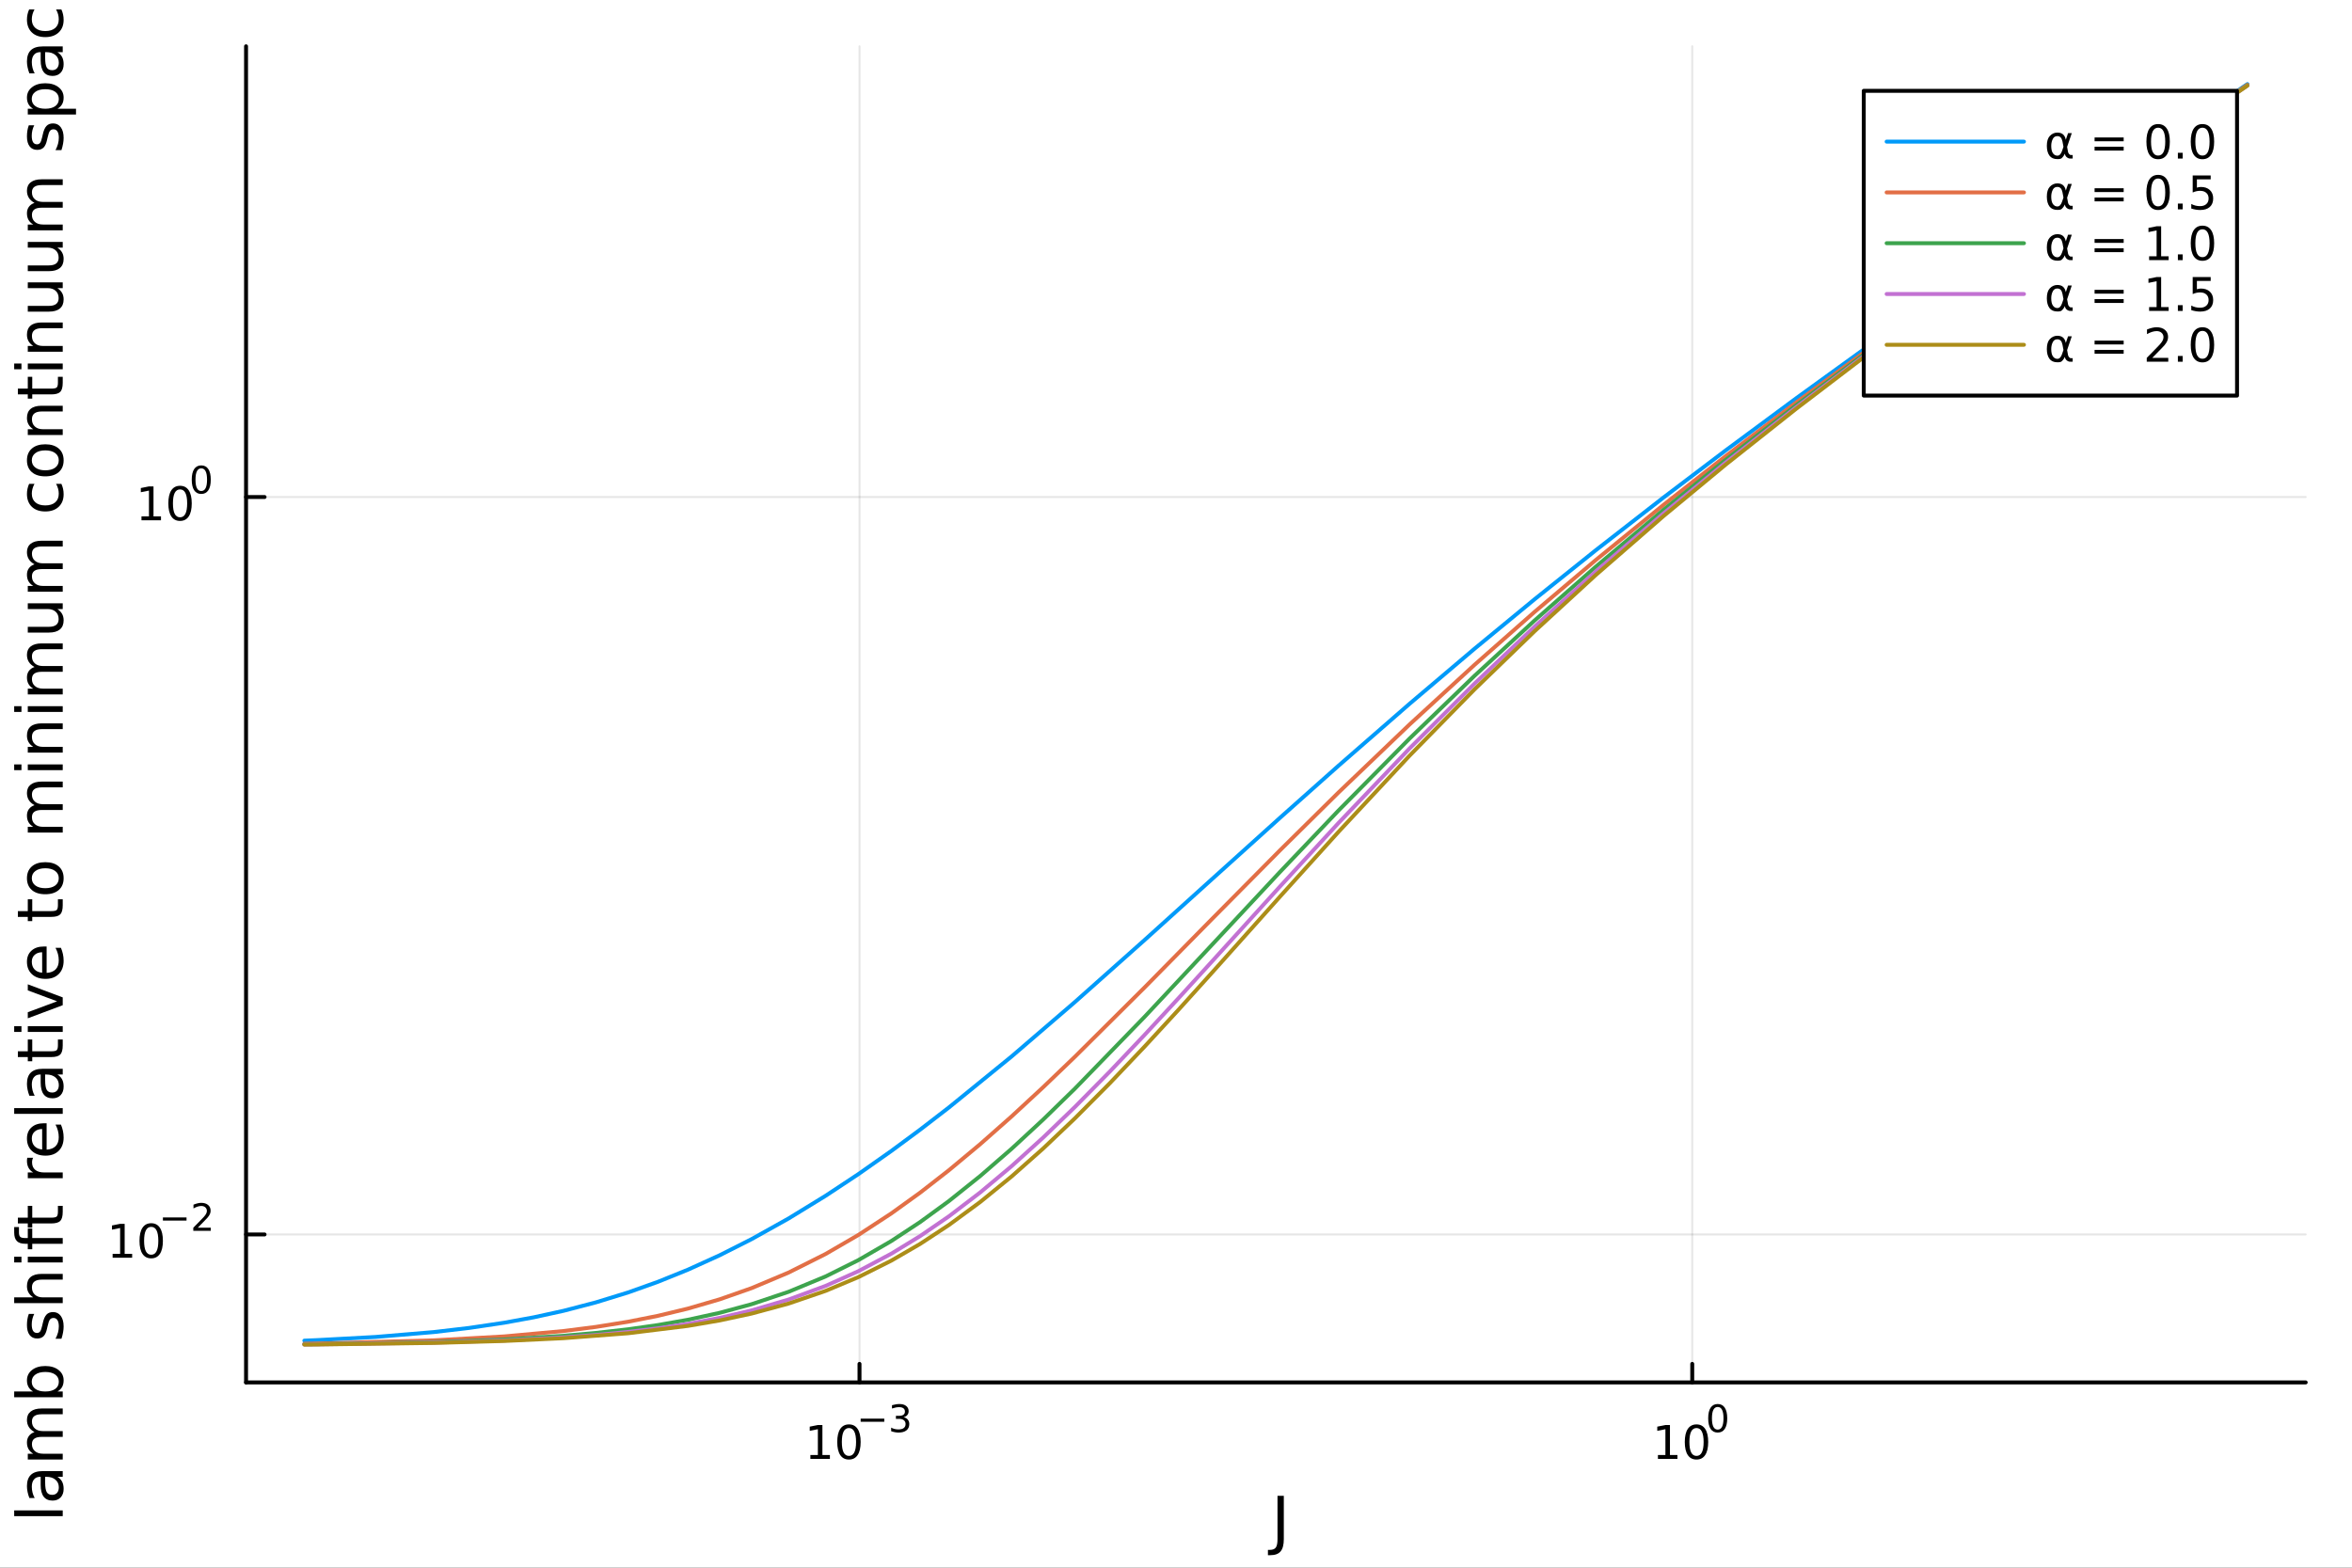 <?xml version="1.0" encoding="utf-8"?>
<svg xmlns="http://www.w3.org/2000/svg" xmlns:xlink="http://www.w3.org/1999/xlink" width="600" height="400" viewBox="0 0 2400 1600">
<rect x="0" y="0" width="2400" height="1600" fill="#333333" stroke="none"/>
<defs>
  <clipPath id="clip150">
    <rect x="0" y="0" width="2400" height="1600"/>
  </clipPath>
</defs>
<path clip-path="url(#clip150)" d="M0 1600 L2400 1600 L2400 0 L0 0  Z" fill="#ffffff" fill-rule="evenodd" fill-opacity="1"/>
<defs>
  <clipPath id="clip151">
    <rect x="480" y="0" width="1681" height="1600"/>
  </clipPath>
</defs>
<path clip-path="url(#clip150)" d="M251.071 1410.9 L2352.76 1410.9 L2352.76 47.244 L251.071 47.244  Z" fill="#ffffff" fill-rule="evenodd" fill-opacity="1"/>
<defs>
  <clipPath id="clip152">
    <rect x="251" y="47" width="2103" height="1365"/>
  </clipPath>
</defs>
<polyline clip-path="url(#clip152)" style="stroke:#000000; stroke-linecap:round; stroke-linejoin:round; stroke-width:2; stroke-opacity:0.1; fill:none" points="877.045,1410.9 877.045,47.244 "/>
<polyline clip-path="url(#clip152)" style="stroke:#000000; stroke-linecap:round; stroke-linejoin:round; stroke-width:2; stroke-opacity:0.1; fill:none" points="1726.78,1410.9 1726.78,47.244 "/>
<polyline clip-path="url(#clip150)" style="stroke:#000000; stroke-linecap:round; stroke-linejoin:round; stroke-width:4; stroke-opacity:1; fill:none" points="251.071,1410.9 2352.76,1410.9 "/>
<polyline clip-path="url(#clip150)" style="stroke:#000000; stroke-linecap:round; stroke-linejoin:round; stroke-width:4; stroke-opacity:1; fill:none" points="877.045,1410.9 877.045,1392 "/>
<polyline clip-path="url(#clip150)" style="stroke:#000000; stroke-linecap:round; stroke-linejoin:round; stroke-width:4; stroke-opacity:1; fill:none" points="1726.78,1410.9 1726.78,1392 "/>
<path clip-path="url(#clip150)" d="M826.925 1485.02 L834.564 1485.02 L834.564 1458.66 L826.254 1460.32 L826.254 1456.06 L834.517 1454.4 L839.193 1454.4 L839.193 1485.02 L846.832 1485.02 L846.832 1488.96 L826.925 1488.96 L826.925 1485.02 Z" fill="#000000" fill-rule="evenodd" fill-opacity="1" /><path clip-path="url(#clip150)" d="M866.277 1457.48 Q862.665 1457.48 860.837 1461.04 Q859.031 1464.58 859.031 1471.71 Q859.031 1478.82 860.837 1482.38 Q862.665 1485.92 866.277 1485.92 Q869.911 1485.92 871.716 1482.38 Q873.545 1478.82 873.545 1471.71 Q873.545 1464.58 871.716 1461.04 Q869.911 1457.48 866.277 1457.48 M866.277 1453.77 Q872.087 1453.77 875.142 1458.38 Q878.221 1462.96 878.221 1471.71 Q878.221 1480.44 875.142 1485.04 Q872.087 1489.63 866.277 1489.63 Q860.466 1489.63 857.388 1485.04 Q854.332 1480.44 854.332 1471.71 Q854.332 1462.96 857.388 1458.38 Q860.466 1453.77 866.277 1453.77 Z" fill="#000000" fill-rule="evenodd" fill-opacity="1" /><path clip-path="url(#clip150)" d="M878.221 1447.87 L902.332 1447.87 L902.332 1451.07 L878.221 1451.07 L878.221 1447.87 Z" fill="#000000" fill-rule="evenodd" fill-opacity="1" /><path clip-path="url(#clip150)" d="M922.043 1446.41 Q924.77 1446.99 926.294 1448.83 Q927.836 1450.68 927.836 1453.38 Q927.836 1457.54 924.977 1459.82 Q922.118 1462.09 916.852 1462.09 Q915.084 1462.09 913.203 1461.73 Q911.341 1461.4 909.348 1460.7 L909.348 1457.03 Q910.928 1457.95 912.808 1458.42 Q914.689 1458.89 916.739 1458.89 Q920.313 1458.89 922.175 1457.48 Q924.055 1456.07 924.055 1453.38 Q924.055 1450.9 922.306 1449.51 Q920.576 1448.1 917.473 1448.1 L914.2 1448.1 L914.2 1444.98 L917.623 1444.98 Q920.426 1444.98 921.911 1443.87 Q923.397 1442.74 923.397 1440.63 Q923.397 1438.47 921.855 1437.32 Q920.332 1436.16 917.473 1436.16 Q915.912 1436.16 914.125 1436.49 Q912.338 1436.83 910.194 1437.55 L910.194 1434.16 Q912.357 1433.56 914.238 1433.26 Q916.137 1432.96 917.811 1432.96 Q922.137 1432.96 924.657 1434.93 Q927.178 1436.89 927.178 1440.24 Q927.178 1442.57 925.842 1444.19 Q924.507 1445.79 922.043 1446.41 Z" fill="#000000" fill-rule="evenodd" fill-opacity="1" /><path clip-path="url(#clip150)" d="M1691.77 1485.02 L1699.4 1485.02 L1699.4 1458.66 L1691.09 1460.32 L1691.09 1456.06 L1699.36 1454.4 L1704.03 1454.4 L1704.03 1485.02 L1711.67 1485.02 L1711.67 1488.96 L1691.77 1488.96 L1691.77 1485.02 Z" fill="#000000" fill-rule="evenodd" fill-opacity="1" /><path clip-path="url(#clip150)" d="M1731.12 1457.48 Q1727.51 1457.48 1725.68 1461.04 Q1723.87 1464.58 1723.87 1471.71 Q1723.87 1478.82 1725.68 1482.38 Q1727.51 1485.92 1731.12 1485.92 Q1734.75 1485.92 1736.56 1482.38 Q1738.39 1478.82 1738.39 1471.71 Q1738.39 1464.58 1736.56 1461.04 Q1734.75 1457.48 1731.12 1457.48 M1731.12 1453.77 Q1736.93 1453.77 1739.98 1458.38 Q1743.06 1462.96 1743.06 1471.71 Q1743.06 1480.44 1739.98 1485.04 Q1736.93 1489.63 1731.12 1489.63 Q1725.31 1489.63 1722.23 1485.04 Q1719.17 1480.44 1719.17 1471.71 Q1719.17 1462.96 1722.23 1458.38 Q1725.31 1453.77 1731.12 1453.77 Z" fill="#000000" fill-rule="evenodd" fill-opacity="1" /><path clip-path="url(#clip150)" d="M1752.77 1435.97 Q1749.83 1435.97 1748.35 1438.86 Q1746.88 1441.74 1746.88 1447.53 Q1746.88 1453.31 1748.35 1456.2 Q1749.83 1459.08 1752.77 1459.08 Q1755.72 1459.08 1757.19 1456.2 Q1758.67 1453.31 1758.67 1447.53 Q1758.67 1441.74 1757.19 1438.86 Q1755.72 1435.97 1752.77 1435.97 M1752.77 1432.96 Q1757.49 1432.96 1759.97 1436.7 Q1762.47 1440.43 1762.47 1447.53 Q1762.47 1454.62 1759.97 1458.37 Q1757.49 1462.09 1752.77 1462.09 Q1748.05 1462.09 1745.54 1458.37 Q1743.06 1454.62 1743.06 1447.53 Q1743.06 1440.43 1745.54 1436.7 Q1748.05 1432.96 1752.77 1432.96 Z" fill="#000000" fill-rule="evenodd" fill-opacity="1" /><path clip-path="url(#clip150)" d="M1303.58 1526.67 L1310.01 1526.67 L1310.01 1570.88 Q1310.01 1579.47 1306.74 1583.35 Q1303.49 1587.24 1296.26 1587.24 L1293.81 1587.24 L1293.81 1581.82 L1295.82 1581.82 Q1300.08 1581.82 1301.83 1579.44 Q1303.58 1577.05 1303.58 1570.88 L1303.58 1526.67 Z" fill="#000000" fill-rule="evenodd" fill-opacity="1" /><polyline clip-path="url(#clip152)" style="stroke:#000000; stroke-linecap:round; stroke-linejoin:round; stroke-width:2; stroke-opacity:0.1; fill:none" points="251.071,1259.9 2352.76,1259.9 "/>
<polyline clip-path="url(#clip152)" style="stroke:#000000; stroke-linecap:round; stroke-linejoin:round; stroke-width:2; stroke-opacity:0.1; fill:none" points="251.071,507.264 2352.76,507.264 "/>
<polyline clip-path="url(#clip150)" style="stroke:#000000; stroke-linecap:round; stroke-linejoin:round; stroke-width:4; stroke-opacity:1; fill:none" points="251.071,1410.9 251.071,47.244 "/>
<polyline clip-path="url(#clip150)" style="stroke:#000000; stroke-linecap:round; stroke-linejoin:round; stroke-width:4; stroke-opacity:1; fill:none" points="251.071,1259.9 269.969,1259.9 "/>
<polyline clip-path="url(#clip150)" style="stroke:#000000; stroke-linecap:round; stroke-linejoin:round; stroke-width:4; stroke-opacity:1; fill:none" points="251.071,507.264 269.969,507.264 "/>
<path clip-path="url(#clip150)" d="M114.931 1279.69 L122.57 1279.69 L122.57 1253.33 L114.26 1254.99 L114.26 1250.73 L122.524 1249.07 L127.2 1249.07 L127.2 1279.69 L134.839 1279.69 L134.839 1283.63 L114.931 1283.63 L114.931 1279.69 Z" fill="#000000" fill-rule="evenodd" fill-opacity="1" /><path clip-path="url(#clip150)" d="M154.283 1252.15 Q150.672 1252.15 148.843 1255.71 Q147.038 1259.25 147.038 1266.38 Q147.038 1273.49 148.843 1277.05 Q150.672 1280.6 154.283 1280.6 Q157.917 1280.6 159.723 1277.05 Q161.552 1273.49 161.552 1266.38 Q161.552 1259.25 159.723 1255.71 Q157.917 1252.15 154.283 1252.15 M154.283 1248.44 Q160.093 1248.44 163.149 1253.05 Q166.227 1257.63 166.227 1266.38 Q166.227 1275.11 163.149 1279.72 Q160.093 1284.3 154.283 1284.3 Q148.473 1284.3 145.394 1279.72 Q142.339 1275.11 142.339 1266.38 Q142.339 1257.63 145.394 1253.05 Q148.473 1248.44 154.283 1248.44 Z" fill="#000000" fill-rule="evenodd" fill-opacity="1" /><path clip-path="url(#clip150)" d="M166.227 1242.54 L190.339 1242.54 L190.339 1245.74 L166.227 1245.74 L166.227 1242.54 Z" fill="#000000" fill-rule="evenodd" fill-opacity="1" /><path clip-path="url(#clip150)" d="M201.812 1253.02 L215.071 1253.02 L215.071 1256.22 L197.241 1256.22 L197.241 1253.02 Q199.404 1250.78 203.128 1247.02 Q206.871 1243.24 207.83 1242.15 Q209.655 1240.1 210.369 1238.69 Q211.103 1237.26 211.103 1235.89 Q211.103 1233.65 209.523 1232.24 Q207.962 1230.83 205.442 1230.83 Q203.655 1230.83 201.661 1231.45 Q199.686 1232.07 197.43 1233.33 L197.43 1229.49 Q199.724 1228.57 201.718 1228.1 Q203.711 1227.63 205.366 1227.63 Q209.73 1227.63 212.325 1229.81 Q214.921 1231.99 214.921 1235.64 Q214.921 1237.37 214.263 1238.93 Q213.623 1240.48 211.912 1242.58 Q211.441 1243.13 208.921 1245.74 Q206.401 1248.34 201.812 1253.02 Z" fill="#000000" fill-rule="evenodd" fill-opacity="1" /><path clip-path="url(#clip150)" d="M144.366 527.057 L152.004 527.057 L152.004 500.691 L143.694 502.358 L143.694 498.098 L151.958 496.432 L156.634 496.432 L156.634 527.057 L164.273 527.057 L164.273 530.992 L144.366 530.992 L144.366 527.057 Z" fill="#000000" fill-rule="evenodd" fill-opacity="1" /><path clip-path="url(#clip150)" d="M183.717 499.51 Q180.106 499.51 178.277 503.075 Q176.472 506.617 176.472 513.747 Q176.472 520.853 178.277 524.418 Q180.106 527.959 183.717 527.959 Q187.351 527.959 189.157 524.418 Q190.986 520.853 190.986 513.747 Q190.986 506.617 189.157 503.075 Q187.351 499.51 183.717 499.51 M183.717 495.807 Q189.527 495.807 192.583 500.413 Q195.662 504.997 195.662 513.747 Q195.662 522.473 192.583 527.08 Q189.527 531.663 183.717 531.663 Q177.907 531.663 174.828 527.08 Q171.773 522.473 171.773 513.747 Q171.773 504.997 174.828 500.413 Q177.907 495.807 183.717 495.807 Z" fill="#000000" fill-rule="evenodd" fill-opacity="1" /><path clip-path="url(#clip150)" d="M205.366 478.003 Q202.432 478.003 200.947 480.899 Q199.48 483.777 199.48 489.57 Q199.48 495.344 200.947 498.24 Q202.432 501.118 205.366 501.118 Q208.319 501.118 209.786 498.24 Q211.272 495.344 211.272 489.57 Q211.272 483.777 209.786 480.899 Q208.319 478.003 205.366 478.003 M205.366 474.994 Q210.087 474.994 212.57 478.736 Q215.071 482.46 215.071 489.57 Q215.071 496.66 212.57 500.403 Q210.087 504.127 205.366 504.127 Q200.646 504.127 198.144 500.403 Q195.662 496.66 195.662 489.57 Q195.662 482.46 198.144 478.736 Q200.646 474.994 205.366 474.994 Z" fill="#000000" fill-rule="evenodd" fill-opacity="1" /><path clip-path="url(#clip150)" d="M14.479 1547.4 L14.479 1541.54 L64.004 1541.54 L64.004 1547.4 L14.479 1547.4 Z" fill="#000000" fill-rule="evenodd" fill-opacity="1" /><path clip-path="url(#clip150)" d="M46.085 1513.09 Q46.085 1520.18 47.708 1522.92 Q49.331 1525.66 53.246 1525.66 Q56.365 1525.66 58.211 1523.62 Q60.026 1521.55 60.026 1518.02 Q60.026 1513.15 56.588 1510.22 Q53.119 1507.26 47.39 1507.26 L46.085 1507.26 L46.085 1513.09 M43.666 1501.41 L64.004 1501.41 L64.004 1507.26 L58.593 1507.26 Q61.84 1509.27 63.399 1512.26 Q64.927 1515.25 64.927 1519.58 Q64.927 1525.05 61.872 1528.3 Q58.784 1531.52 53.628 1531.52 Q47.612 1531.52 44.557 1527.51 Q41.501 1523.46 41.501 1515.47 L41.501 1507.26 L40.928 1507.26 Q36.886 1507.26 34.69 1509.94 Q32.462 1512.58 32.462 1517.38 Q32.462 1520.44 33.194 1523.34 Q33.926 1526.23 35.39 1528.91 L29.98 1528.91 Q28.738 1525.69 28.133 1522.67 Q27.497 1519.64 27.497 1516.78 Q27.497 1509.04 31.507 1505.23 Q35.518 1501.41 43.666 1501.41 Z" fill="#000000" fill-rule="evenodd" fill-opacity="1" /><path clip-path="url(#clip150)" d="M35.199 1461.59 Q31.253 1459.39 29.375 1456.34 Q27.497 1453.28 27.497 1449.14 Q27.497 1443.57 31.412 1440.55 Q35.295 1437.53 42.488 1437.53 L64.004 1437.53 L64.004 1443.41 L42.679 1443.41 Q37.555 1443.41 35.072 1445.23 Q32.589 1447.04 32.589 1450.77 Q32.589 1455.32 35.613 1457.96 Q38.637 1460.6 43.857 1460.6 L64.004 1460.6 L64.004 1466.49 L42.679 1466.49 Q37.523 1466.49 35.072 1468.3 Q32.589 1470.12 32.589 1473.91 Q32.589 1478.39 35.645 1481.04 Q38.669 1483.68 43.857 1483.68 L64.004 1483.68 L64.004 1489.57 L28.356 1489.57 L28.356 1483.68 L33.894 1483.68 Q30.616 1481.67 29.056 1478.87 Q27.497 1476.07 27.497 1472.22 Q27.497 1468.34 29.47 1465.63 Q31.444 1462.89 35.199 1461.59 Z" fill="#000000" fill-rule="evenodd" fill-opacity="1" /><path clip-path="url(#clip150)" d="M46.212 1400.25 Q39.751 1400.25 36.09 1402.93 Q32.398 1405.57 32.398 1410.22 Q32.398 1414.86 36.09 1417.54 Q39.751 1420.18 46.212 1420.18 Q52.673 1420.18 56.365 1417.54 Q60.026 1414.86 60.026 1410.22 Q60.026 1405.57 56.365 1402.93 Q52.673 1400.25 46.212 1400.25 M33.767 1420.18 Q30.584 1418.33 29.056 1415.53 Q27.497 1412.7 27.497 1408.78 Q27.497 1402.29 32.653 1398.25 Q37.809 1394.18 46.212 1394.18 Q54.615 1394.18 59.771 1398.25 Q64.927 1402.29 64.927 1408.78 Q64.927 1412.7 63.399 1415.53 Q61.84 1418.33 58.657 1420.18 L64.004 1420.18 L64.004 1426.07 L14.479 1426.07 L14.479 1420.18 L33.767 1420.18 Z" fill="#000000" fill-rule="evenodd" fill-opacity="1" /><path clip-path="url(#clip150)" d="M29.407 1341.02 L34.945 1341.02 Q33.672 1343.5 33.035 1346.18 Q32.398 1348.85 32.398 1351.72 Q32.398 1356.08 33.735 1358.27 Q35.072 1360.44 37.746 1360.44 Q39.783 1360.44 40.96 1358.88 Q42.106 1357.32 43.157 1352.61 L43.602 1350.6 Q44.939 1344.36 47.39 1341.75 Q49.809 1339.11 54.169 1339.11 Q59.134 1339.11 62.031 1343.06 Q64.927 1346.97 64.927 1353.85 Q64.927 1356.71 64.354 1359.83 Q63.813 1362.92 62.699 1366.36 L56.652 1366.36 Q58.339 1363.11 59.198 1359.96 Q60.026 1356.81 60.026 1353.72 Q60.026 1349.58 58.625 1347.36 Q57.193 1345.13 54.615 1345.13 Q52.228 1345.13 50.955 1346.75 Q49.681 1348.34 48.504 1353.78 L48.026 1355.82 Q46.88 1361.26 44.525 1363.68 Q42.138 1366.1 38 1366.1 Q32.971 1366.1 30.234 1362.54 Q27.497 1358.97 27.497 1352.42 Q27.497 1349.17 27.974 1346.31 Q28.452 1343.44 29.407 1341.02 Z" fill="#000000" fill-rule="evenodd" fill-opacity="1" /><path clip-path="url(#clip150)" d="M42.488 1300.15 L64.004 1300.15 L64.004 1306.01 L42.679 1306.01 Q37.618 1306.01 35.104 1307.98 Q32.589 1309.96 32.589 1313.9 Q32.589 1318.65 35.613 1321.38 Q38.637 1324.12 43.857 1324.12 L64.004 1324.12 L64.004 1330.01 L14.479 1330.01 L14.479 1324.12 L33.894 1324.12 Q30.68 1322.02 29.088 1319.19 Q27.497 1316.32 27.497 1312.6 Q27.497 1306.46 31.316 1303.3 Q35.104 1300.15 42.488 1300.15 Z" fill="#000000" fill-rule="evenodd" fill-opacity="1" /><path clip-path="url(#clip150)" d="M28.356 1288.47 L28.356 1282.62 L64.004 1282.62 L64.004 1288.47 L28.356 1288.47 M14.479 1288.47 L14.479 1282.62 L21.895 1282.62 L21.895 1288.47 L14.479 1288.47 Z" fill="#000000" fill-rule="evenodd" fill-opacity="1" /><path clip-path="url(#clip150)" d="M14.479 1252.32 L19.349 1252.32 L19.349 1257.92 Q19.349 1261.07 20.622 1262.31 Q21.895 1263.52 25.205 1263.52 L28.356 1263.52 L28.356 1253.88 L32.908 1253.88 L32.908 1263.52 L64.004 1263.52 L64.004 1269.41 L32.908 1269.41 L32.908 1275.01 L28.356 1275.01 L28.356 1269.41 L25.874 1269.41 Q19.922 1269.41 17.216 1266.64 Q14.479 1263.87 14.479 1257.85 L14.479 1252.32 Z" fill="#000000" fill-rule="evenodd" fill-opacity="1" /><path clip-path="url(#clip150)" d="M18.235 1242.77 L28.356 1242.77 L28.356 1230.7 L32.908 1230.7 L32.908 1242.77 L52.259 1242.77 Q56.62 1242.77 57.861 1241.59 Q59.103 1240.38 59.103 1236.72 L59.103 1230.7 L64.004 1230.7 L64.004 1236.72 Q64.004 1243.5 61.49 1246.08 Q58.943 1248.66 52.259 1248.66 L32.908 1248.66 L32.908 1252.95 L28.356 1252.95 L28.356 1248.66 L18.235 1248.66 L18.235 1242.77 Z" fill="#000000" fill-rule="evenodd" fill-opacity="1" /><path clip-path="url(#clip150)" d="M33.831 1181.62 Q33.258 1182.61 33.003 1183.79 Q32.717 1184.93 32.717 1186.33 Q32.717 1191.3 35.963 1193.97 Q39.178 1196.62 45.225 1196.62 L64.004 1196.62 L64.004 1202.5 L28.356 1202.5 L28.356 1196.62 L33.894 1196.62 Q30.648 1194.77 29.088 1191.81 Q27.497 1188.85 27.497 1184.62 Q27.497 1184.01 27.592 1183.28 Q27.656 1182.55 27.815 1181.66 L33.831 1181.62 Z" fill="#000000" fill-rule="evenodd" fill-opacity="1" /><path clip-path="url(#clip150)" d="M44.716 1146.42 L47.581 1146.42 L47.581 1173.35 Q53.628 1172.97 56.811 1169.72 Q59.962 1166.44 59.962 1160.62 Q59.962 1157.24 59.134 1154.09 Q58.307 1150.91 56.652 1147.79 L62.19 1147.79 Q63.527 1150.94 64.227 1154.25 Q64.927 1157.56 64.927 1160.97 Q64.927 1169.5 59.962 1174.49 Q54.997 1179.46 46.53 1179.46 Q37.777 1179.46 32.653 1174.75 Q27.497 1170.01 27.497 1161.99 Q27.497 1154.79 32.144 1150.62 Q36.759 1146.42 44.716 1146.42 M42.997 1152.28 Q38.191 1152.34 35.327 1154.98 Q32.462 1157.59 32.462 1161.92 Q32.462 1166.82 35.231 1169.78 Q38 1172.71 43.029 1173.16 L42.997 1152.28 Z" fill="#000000" fill-rule="evenodd" fill-opacity="1" /><path clip-path="url(#clip150)" d="M14.479 1136.81 L14.479 1130.95 L64.004 1130.95 L64.004 1136.81 L14.479 1136.81 Z" fill="#000000" fill-rule="evenodd" fill-opacity="1" /><path clip-path="url(#clip150)" d="M46.085 1102.5 Q46.085 1109.6 47.708 1112.33 Q49.331 1115.07 53.246 1115.07 Q56.365 1115.07 58.211 1113.03 Q60.026 1110.97 60.026 1107.43 Q60.026 1102.56 56.588 1099.63 Q53.119 1096.67 47.39 1096.67 L46.085 1096.67 L46.085 1102.5 M43.666 1090.82 L64.004 1090.82 L64.004 1096.67 L58.593 1096.67 Q61.84 1098.68 63.399 1101.67 Q64.927 1104.66 64.927 1108.99 Q64.927 1114.47 61.872 1117.71 Q58.784 1120.93 53.628 1120.93 Q47.612 1120.93 44.557 1116.92 Q41.501 1112.87 41.501 1104.89 L41.501 1096.67 L40.928 1096.67 Q36.886 1096.67 34.69 1099.35 Q32.462 1101.99 32.462 1106.8 Q32.462 1109.85 33.194 1112.75 Q33.926 1115.64 35.39 1118.32 L29.98 1118.32 Q28.738 1115.1 28.133 1112.08 Q27.497 1109.06 27.497 1106.19 Q27.497 1098.46 31.507 1094.64 Q35.518 1090.82 43.666 1090.82 Z" fill="#000000" fill-rule="evenodd" fill-opacity="1" /><path clip-path="url(#clip150)" d="M18.235 1072.96 L28.356 1072.96 L28.356 1060.9 L32.908 1060.9 L32.908 1072.96 L52.259 1072.96 Q56.62 1072.96 57.861 1071.78 Q59.103 1070.57 59.103 1066.91 L59.103 1060.9 L64.004 1060.9 L64.004 1066.91 Q64.004 1073.69 61.49 1076.27 Q58.943 1078.85 52.259 1078.85 L32.908 1078.85 L32.908 1083.15 L28.356 1083.15 L28.356 1078.85 L18.235 1078.85 L18.235 1072.96 Z" fill="#000000" fill-rule="evenodd" fill-opacity="1" /><path clip-path="url(#clip150)" d="M28.356 1053.2 L28.356 1047.34 L64.004 1047.34 L64.004 1053.2 L28.356 1053.2 M14.479 1053.2 L14.479 1047.34 L21.895 1047.34 L21.895 1053.2 L14.479 1053.2 Z" fill="#000000" fill-rule="evenodd" fill-opacity="1" /><path clip-path="url(#clip150)" d="M28.356 1039.29 L28.356 1033.08 L58.275 1021.94 L28.356 1010.8 L28.356 1004.59 L64.004 1017.96 L64.004 1025.92 L28.356 1039.29 Z" fill="#000000" fill-rule="evenodd" fill-opacity="1" /><path clip-path="url(#clip150)" d="M44.716 966.018 L47.581 966.018 L47.581 992.945 Q53.628 992.563 56.811 989.316 Q59.962 986.038 59.962 980.213 Q59.962 976.84 59.134 973.689 Q58.307 970.506 56.652 967.387 L62.19 967.387 Q63.527 970.538 64.227 973.848 Q64.927 977.158 64.927 980.564 Q64.927 989.094 59.962 994.091 Q54.997 999.056 46.53 999.056 Q37.777 999.056 32.653 994.345 Q27.497 989.603 27.497 981.582 Q27.497 974.389 32.144 970.219 Q36.759 966.018 44.716 966.018 M42.997 971.874 Q38.191 971.938 35.327 974.58 Q32.462 977.19 32.462 981.518 Q32.462 986.42 35.231 989.38 Q38 992.308 43.029 992.754 L42.997 971.874 Z" fill="#000000" fill-rule="evenodd" fill-opacity="1" /><path clip-path="url(#clip150)" d="M18.235 929.892 L28.356 929.892 L28.356 917.829 L32.908 917.829 L32.908 929.892 L52.259 929.892 Q56.62 929.892 57.861 928.715 Q59.103 927.505 59.103 923.845 L59.103 917.829 L64.004 917.829 L64.004 923.845 Q64.004 930.625 61.49 933.203 Q58.943 935.781 52.259 935.781 L32.908 935.781 L32.908 940.078 L28.356 940.078 L28.356 935.781 L18.235 935.781 L18.235 929.892 Z" fill="#000000" fill-rule="evenodd" fill-opacity="1" /><path clip-path="url(#clip150)" d="M32.462 896.313 Q32.462 901.024 36.154 903.761 Q39.815 906.499 46.212 906.499 Q52.609 906.499 56.302 903.793 Q59.962 901.056 59.962 896.313 Q59.962 891.635 56.27 888.897 Q52.578 886.16 46.212 886.16 Q39.878 886.16 36.186 888.897 Q32.462 891.635 32.462 896.313 M27.497 896.313 Q27.497 888.675 32.462 884.314 Q37.427 879.954 46.212 879.954 Q54.965 879.954 59.962 884.314 Q64.927 888.675 64.927 896.313 Q64.927 903.984 59.962 908.345 Q54.965 912.673 46.212 912.673 Q37.427 912.673 32.462 908.345 Q27.497 903.984 27.497 896.313 Z" fill="#000000" fill-rule="evenodd" fill-opacity="1" /><path clip-path="url(#clip150)" d="M35.199 821.771 Q31.253 819.575 29.375 816.519 Q27.497 813.464 27.497 809.326 Q27.497 803.756 31.412 800.732 Q35.295 797.709 42.488 797.709 L64.004 797.709 L64.004 803.597 L42.679 803.597 Q37.555 803.597 35.072 805.411 Q32.589 807.225 32.589 810.949 Q32.589 815.501 35.613 818.143 Q38.637 820.784 43.857 820.784 L64.004 820.784 L64.004 826.673 L42.679 826.673 Q37.523 826.673 35.072 828.487 Q32.589 830.301 32.589 834.089 Q32.589 838.576 35.645 841.218 Q38.669 843.86 43.857 843.86 L64.004 843.86 L64.004 849.748 L28.356 849.748 L28.356 843.86 L33.894 843.86 Q30.616 841.855 29.056 839.054 Q27.497 836.253 27.497 832.402 Q27.497 828.519 29.47 825.813 Q31.444 823.076 35.199 821.771 Z" fill="#000000" fill-rule="evenodd" fill-opacity="1" /><path clip-path="url(#clip150)" d="M28.356 786.028 L28.356 780.171 L64.004 780.171 L64.004 786.028 L28.356 786.028 M14.479 786.028 L14.479 780.171 L21.895 780.171 L21.895 786.028 L14.479 786.028 Z" fill="#000000" fill-rule="evenodd" fill-opacity="1" /><path clip-path="url(#clip150)" d="M42.488 738.285 L64.004 738.285 L64.004 744.141 L42.679 744.141 Q37.618 744.141 35.104 746.115 Q32.589 748.088 32.589 752.035 Q32.589 756.777 35.613 759.514 Q38.637 762.252 43.857 762.252 L64.004 762.252 L64.004 768.14 L28.356 768.14 L28.356 762.252 L33.894 762.252 Q30.68 760.151 29.088 757.318 Q27.497 754.454 27.497 750.73 Q27.497 744.587 31.316 741.436 Q35.104 738.285 42.488 738.285 Z" fill="#000000" fill-rule="evenodd" fill-opacity="1" /><path clip-path="url(#clip150)" d="M28.356 726.604 L28.356 720.747 L64.004 720.747 L64.004 726.604 L28.356 726.604 M14.479 726.604 L14.479 720.747 L21.895 720.747 L21.895 726.604 L14.479 726.604 Z" fill="#000000" fill-rule="evenodd" fill-opacity="1" /><path clip-path="url(#clip150)" d="M35.199 680.739 Q31.253 678.543 29.375 675.487 Q27.497 672.431 27.497 668.294 Q27.497 662.724 31.412 659.7 Q35.295 656.676 42.488 656.676 L64.004 656.676 L64.004 662.565 L42.679 662.565 Q37.555 662.565 35.072 664.379 Q32.589 666.193 32.589 669.917 Q32.589 674.469 35.613 677.11 Q38.637 679.752 43.857 679.752 L64.004 679.752 L64.004 685.64 L42.679 685.64 Q37.523 685.64 35.072 687.455 Q32.589 689.269 32.589 693.056 Q32.589 697.544 35.645 700.186 Q38.669 702.828 43.857 702.828 L64.004 702.828 L64.004 708.716 L28.356 708.716 L28.356 702.828 L33.894 702.828 Q30.616 700.823 29.056 698.022 Q27.497 695.221 27.497 691.369 Q27.497 687.486 29.47 684.781 Q31.444 682.044 35.199 680.739 Z" fill="#000000" fill-rule="evenodd" fill-opacity="1" /><path clip-path="url(#clip150)" d="M49.936 645.6 L28.356 645.6 L28.356 639.744 L49.713 639.744 Q54.774 639.744 57.32 637.77 Q59.835 635.797 59.835 631.85 Q59.835 627.108 56.811 624.37 Q53.787 621.601 48.567 621.601 L28.356 621.601 L28.356 615.745 L64.004 615.745 L64.004 621.601 L58.53 621.601 Q61.776 623.734 63.368 626.567 Q64.927 629.367 64.927 633.091 Q64.927 639.234 61.108 642.417 Q57.288 645.6 49.936 645.6 M27.497 630.863 L27.497 630.863 Z" fill="#000000" fill-rule="evenodd" fill-opacity="1" /><path clip-path="url(#clip150)" d="M35.199 575.927 Q31.253 573.731 29.375 570.676 Q27.497 567.62 27.497 563.482 Q27.497 557.912 31.412 554.889 Q35.295 551.865 42.488 551.865 L64.004 551.865 L64.004 557.753 L42.679 557.753 Q37.555 557.753 35.072 559.568 Q32.589 561.382 32.589 565.106 Q32.589 569.657 35.613 572.299 Q38.637 574.941 43.857 574.941 L64.004 574.941 L64.004 580.829 L42.679 580.829 Q37.523 580.829 35.072 582.643 Q32.589 584.457 32.589 588.245 Q32.589 592.733 35.645 595.375 Q38.669 598.016 43.857 598.016 L64.004 598.016 L64.004 603.905 L28.356 603.905 L28.356 598.016 L33.894 598.016 Q30.616 596.011 29.056 593.21 Q27.497 590.409 27.497 586.558 Q27.497 582.675 29.47 579.97 Q31.444 577.232 35.199 575.927 Z" fill="#000000" fill-rule="evenodd" fill-opacity="1" /><path clip-path="url(#clip150)" d="M29.725 493.81 L35.199 493.81 Q33.831 496.292 33.162 498.807 Q32.462 501.289 32.462 503.836 Q32.462 509.533 36.09 512.684 Q39.687 515.835 46.212 515.835 Q52.737 515.835 56.365 512.684 Q59.962 509.533 59.962 503.836 Q59.962 501.289 59.294 498.807 Q58.593 496.292 57.225 493.81 L62.636 493.81 Q63.781 496.261 64.354 498.902 Q64.927 501.512 64.927 504.472 Q64.927 512.525 59.866 517.267 Q54.806 522.01 46.212 522.01 Q37.491 522.01 32.494 517.236 Q27.497 512.429 27.497 504.09 Q27.497 501.385 28.07 498.807 Q28.611 496.229 29.725 493.81 Z" fill="#000000" fill-rule="evenodd" fill-opacity="1" /><path clip-path="url(#clip150)" d="M32.462 469.811 Q32.462 474.522 36.154 477.259 Q39.815 479.996 46.212 479.996 Q52.609 479.996 56.302 477.291 Q59.962 474.554 59.962 469.811 Q59.962 465.132 56.27 462.395 Q52.578 459.658 46.212 459.658 Q39.878 459.658 36.186 462.395 Q32.462 465.132 32.462 469.811 M27.497 469.811 Q27.497 462.172 32.462 457.812 Q37.427 453.451 46.212 453.451 Q54.965 453.451 59.962 457.812 Q64.927 462.172 64.927 469.811 Q64.927 477.482 59.962 481.842 Q54.965 486.171 46.212 486.171 Q37.427 486.171 32.462 481.842 Q27.497 477.482 27.497 469.811 Z" fill="#000000" fill-rule="evenodd" fill-opacity="1" /><path clip-path="url(#clip150)" d="M42.488 414.111 L64.004 414.111 L64.004 419.968 L42.679 419.968 Q37.618 419.968 35.104 421.941 Q32.589 423.914 32.589 427.861 Q32.589 432.603 35.613 435.341 Q38.637 438.078 43.857 438.078 L64.004 438.078 L64.004 443.966 L28.356 443.966 L28.356 438.078 L33.894 438.078 Q30.68 435.977 29.088 433.145 Q27.497 430.28 27.497 426.556 Q27.497 420.413 31.316 417.262 Q35.104 414.111 42.488 414.111 Z" fill="#000000" fill-rule="evenodd" fill-opacity="1" /><path clip-path="url(#clip150)" d="M18.235 396.637 L28.356 396.637 L28.356 384.574 L32.908 384.574 L32.908 396.637 L52.259 396.637 Q56.62 396.637 57.861 395.46 Q59.103 394.25 59.103 390.59 L59.103 384.574 L64.004 384.574 L64.004 390.59 Q64.004 397.369 61.49 399.947 Q58.943 402.526 52.259 402.526 L32.908 402.526 L32.908 406.822 L28.356 406.822 L28.356 402.526 L18.235 402.526 L18.235 396.637 Z" fill="#000000" fill-rule="evenodd" fill-opacity="1" /><path clip-path="url(#clip150)" d="M28.356 376.872 L28.356 371.015 L64.004 371.015 L64.004 376.872 L28.356 376.872 M14.479 376.872 L14.479 371.015 L21.895 371.015 L21.895 376.872 L14.479 376.872 Z" fill="#000000" fill-rule="evenodd" fill-opacity="1" /><path clip-path="url(#clip150)" d="M42.488 329.129 L64.004 329.129 L64.004 334.985 L42.679 334.985 Q37.618 334.985 35.104 336.959 Q32.589 338.932 32.589 342.879 Q32.589 347.621 35.613 350.359 Q38.637 353.096 43.857 353.096 L64.004 353.096 L64.004 358.984 L28.356 358.984 L28.356 353.096 L33.894 353.096 Q30.68 350.995 29.088 348.162 Q27.497 345.298 27.497 341.574 Q27.497 335.431 31.316 332.28 Q35.104 329.129 42.488 329.129 Z" fill="#000000" fill-rule="evenodd" fill-opacity="1" /><path clip-path="url(#clip150)" d="M49.936 318.053 L28.356 318.053 L28.356 312.196 L49.713 312.196 Q54.774 312.196 57.32 310.223 Q59.835 308.249 59.835 304.303 Q59.835 299.56 56.811 296.823 Q53.787 294.054 48.567 294.054 L28.356 294.054 L28.356 288.197 L64.004 288.197 L64.004 294.054 L58.53 294.054 Q61.776 296.186 63.368 299.019 Q64.927 301.82 64.927 305.544 Q64.927 311.687 61.108 314.87 Q57.288 318.053 49.936 318.053 M27.497 303.316 L27.497 303.316 Z" fill="#000000" fill-rule="evenodd" fill-opacity="1" /><path clip-path="url(#clip150)" d="M49.936 276.739 L28.356 276.739 L28.356 270.883 L49.713 270.883 Q54.774 270.883 57.32 268.909 Q59.835 266.936 59.835 262.989 Q59.835 258.247 56.811 255.51 Q53.787 252.74 48.567 252.74 L28.356 252.74 L28.356 246.884 L64.004 246.884 L64.004 252.74 L58.53 252.74 Q61.776 254.873 63.368 257.706 Q64.927 260.507 64.927 264.231 Q64.927 270.373 61.108 273.556 Q57.288 276.739 49.936 276.739 M27.497 262.003 L27.497 262.003 Z" fill="#000000" fill-rule="evenodd" fill-opacity="1" /><path clip-path="url(#clip150)" d="M35.199 207.067 Q31.253 204.87 29.375 201.815 Q27.497 198.759 27.497 194.622 Q27.497 189.052 31.412 186.028 Q35.295 183.004 42.488 183.004 L64.004 183.004 L64.004 188.892 L42.679 188.892 Q37.555 188.892 35.072 190.707 Q32.589 192.521 32.589 196.245 Q32.589 200.796 35.613 203.438 Q38.637 206.08 43.857 206.08 L64.004 206.08 L64.004 211.968 L42.679 211.968 Q37.523 211.968 35.072 213.782 Q32.589 215.597 32.589 219.384 Q32.589 223.872 35.645 226.514 Q38.669 229.156 43.857 229.156 L64.004 229.156 L64.004 235.044 L28.356 235.044 L28.356 229.156 L33.894 229.156 Q30.616 227.15 29.056 224.349 Q27.497 221.548 27.497 217.697 Q27.497 213.814 29.47 211.109 Q31.444 208.371 35.199 207.067 Z" fill="#000000" fill-rule="evenodd" fill-opacity="1" /><path clip-path="url(#clip150)" d="M29.407 127.877 L34.945 127.877 Q33.672 130.36 33.035 133.033 Q32.398 135.707 32.398 138.572 Q32.398 142.932 33.735 145.128 Q35.072 147.293 37.746 147.293 Q39.783 147.293 40.96 145.733 Q42.106 144.173 43.157 139.463 L43.602 137.458 Q44.939 131.219 47.39 128.609 Q49.809 125.967 54.169 125.967 Q59.134 125.967 62.031 129.914 Q64.927 133.829 64.927 140.704 Q64.927 143.569 64.354 146.688 Q63.813 149.775 62.699 153.213 L56.652 153.213 Q58.339 149.966 59.198 146.815 Q60.026 143.664 60.026 140.577 Q60.026 136.439 58.625 134.211 Q57.193 131.983 54.615 131.983 Q52.228 131.983 50.955 133.606 Q49.681 135.198 48.504 140.64 L48.026 142.677 Q46.88 148.12 44.525 150.539 Q42.138 152.958 38 152.958 Q32.971 152.958 30.234 149.393 Q27.497 145.828 27.497 139.272 Q27.497 136.025 27.974 133.161 Q28.452 130.296 29.407 127.877 Z" fill="#000000" fill-rule="evenodd" fill-opacity="1" /><path clip-path="url(#clip150)" d="M58.657 110.976 L77.563 110.976 L77.563 116.864 L28.356 116.864 L28.356 110.976 L33.767 110.976 Q30.584 109.13 29.056 106.329 Q27.497 103.496 27.497 99.582 Q27.497 93.088 32.653 89.046 Q37.809 84.972 46.212 84.972 Q54.615 84.972 59.771 89.046 Q64.927 93.088 64.927 99.582 Q64.927 103.496 63.399 106.329 Q61.84 109.13 58.657 110.976 M46.212 91.052 Q39.751 91.052 36.09 93.725 Q32.398 96.367 32.398 101.014 Q32.398 105.661 36.09 108.334 Q39.751 110.976 46.212 110.976 Q52.673 110.976 56.365 108.334 Q60.026 105.661 60.026 101.014 Q60.026 96.367 56.365 93.725 Q52.673 91.052 46.212 91.052 Z" fill="#000000" fill-rule="evenodd" fill-opacity="1" /><path clip-path="url(#clip150)" d="M46.085 59.064 Q46.085 66.162 47.708 68.899 Q49.331 71.636 53.246 71.636 Q56.365 71.636 58.211 69.599 Q60.026 67.53 60.026 63.997 Q60.026 59.127 56.588 56.199 Q53.119 53.239 47.39 53.239 L46.085 53.239 L46.085 59.064 M43.666 47.383 L64.004 47.383 L64.004 53.239 L58.593 53.239 Q61.84 55.244 63.399 58.236 Q64.927 61.228 64.927 65.557 Q64.927 71.031 61.872 74.278 Q58.784 77.493 53.628 77.493 Q47.612 77.493 44.557 73.482 Q41.501 69.44 41.501 61.451 L41.501 53.239 L40.928 53.239 Q36.886 53.239 34.69 55.913 Q32.462 58.555 32.462 63.361 Q32.462 66.416 33.194 69.313 Q33.926 72.209 35.39 74.883 L29.98 74.883 Q28.738 71.668 28.133 68.644 Q27.497 65.621 27.497 62.756 Q27.497 55.022 31.507 51.202 Q35.518 47.383 43.666 47.383 Z" fill="#000000" fill-rule="evenodd" fill-opacity="1" /><path clip-path="url(#clip150)" d="M29.725 9.666 L35.199 9.666 Q33.831 12.149 33.162 14.663 Q32.462 17.146 32.462 19.692 Q32.462 25.389 36.09 28.54 Q39.687 31.691 46.212 31.691 Q52.737 31.691 56.365 28.54 Q59.962 25.389 59.962 19.692 Q59.962 17.146 59.294 14.663 Q58.593 12.149 57.225 9.666 L62.636 9.666 Q63.781 12.117 64.354 14.758 Q64.927 17.369 64.927 20.328 Q64.927 28.381 59.866 33.124 Q54.806 37.866 46.212 37.866 Q37.491 37.866 32.494 33.092 Q27.497 28.286 27.497 19.947 Q27.497 17.241 28.07 14.663 Q28.611 12.085 29.725 9.666 Z" fill="#000000" fill-rule="evenodd" fill-opacity="1" /><path clip-path="url(#clip150)" d="M28.356 -0.519 L28.356 -6.376 L64.004 -6.376 L64.004 -0.519 L28.356 -0.519 M14.479 -0.519 L14.479 -6.376 L21.895 -6.376 L21.895 -0.519 L14.479 -0.519 Z" fill="#000000" fill-rule="evenodd" fill-opacity="1" /><path clip-path="url(#clip150)" d="M42.488 -48.262 L64.004 -48.262 L64.004 -42.406 L42.679 -42.406 Q37.618 -42.406 35.104 -40.432 Q32.589 -38.459 32.589 -34.512 Q32.589 -29.77 35.613 -27.032 Q38.637 -24.295 43.857 -24.295 L64.004 -24.295 L64.004 -18.407 L28.356 -18.407 L28.356 -24.295 L33.894 -24.295 Q30.68 -26.396 29.088 -29.229 Q27.497 -32.093 27.497 -35.817 Q27.497 -41.96 31.316 -45.111 Q35.104 -48.262 42.488 -48.262 Z" fill="#000000" fill-rule="evenodd" fill-opacity="1" /><path clip-path="url(#clip150)" d="M45.766 -83.401 Q39.401 -83.401 35.9 -80.759 Q32.398 -78.149 32.398 -73.406 Q32.398 -68.696 35.9 -66.054 Q39.401 -63.444 45.766 -63.444 Q52.1 -63.444 55.601 -66.054 Q59.103 -68.696 59.103 -73.406 Q59.103 -78.149 55.601 -80.759 Q52.1 -83.401 45.766 -83.401 M59.58 -89.257 Q68.683 -89.257 73.107 -85.215 Q77.563 -81.173 77.563 -72.834 Q77.563 -69.746 77.086 -67.009 Q76.64 -64.272 75.685 -61.694 L69.988 -61.694 Q71.388 -64.272 72.057 -66.786 Q72.725 -69.301 72.725 -71.911 Q72.725 -77.671 69.701 -80.536 Q66.71 -83.401 60.63 -83.401 L57.734 -83.401 Q60.885 -81.587 62.445 -78.754 Q64.004 -75.921 64.004 -71.974 Q64.004 -65.418 59.007 -61.407 Q54.01 -57.397 45.766 -57.397 Q37.491 -57.397 32.494 -61.407 Q27.497 -65.418 27.497 -71.974 Q27.497 -75.921 29.056 -78.754 Q30.616 -81.587 33.767 -83.401 L28.356 -83.401 L28.356 -89.257 L59.58 -89.257 Z" fill="#000000" fill-rule="evenodd" fill-opacity="1" /><polyline clip-path="url(#clip152)" style="stroke:#009af9; stroke-linecap:round; stroke-linejoin:round; stroke-width:4; stroke-opacity:1; fill:none" points="310.553,1368.28 317.007,1368.02 323.461,1367.75 383.141,1364.52 442.82,1359.51 478.685,1355.31 514.55,1349.98 544.873,1344.43 575.196,1337.79 608.136,1329.19 641.075,1319.04 671.442,1308.2 701.81,1295.92 734.367,1281.13 766.924,1264.67 804.644,1243.61 842.365,1220.49 875.886,1198.33 909.408,1174.76 938.803,1153.02 968.198,1130.36 1032.3,1078.19 1096.77,1022.74 1168.06,959.284 1235.89,897.998 1306.42,834.394 1365.79,781.538 1438.27,718.361 1504.67,662.074 1566,611.537 1628.12,561.757 1697.73,507.557 1760.82,459.755 1833.05,406.351 1899.93,357.967 1965.86,311.088 2029.88,266.208 2095.5,220.722 2167.4,171.366 2271.85,100.334 2293.27,85.838 "/>
<polyline clip-path="url(#clip152)" style="stroke:#e26f46; stroke-linecap:round; stroke-linejoin:round; stroke-width:4; stroke-opacity:1; fill:none" points="310.553,1371.37 323.461,1371.18 442.82,1367.96 514.55,1363.97 575.196,1358.44 608.136,1354.24 641.075,1348.95 671.442,1342.92 701.81,1335.6 734.367,1326.1 766.924,1314.68 804.644,1298.8 842.365,1279.88 875.886,1260.42 909.408,1238.49 938.803,1217.31 968.198,1194.42 1000.25,1167.7 1032.3,1139.39 1064.54,1109.54 1096.77,1078.61 1168.06,1007.68 1235.89,938.783 1306.42,867.542 1365.79,808.836 1438.27,739.471 1504.67,678.497 1566,624.434 1628.12,571.783 1697.73,515.079 1760.82,465.536 1833.05,410.623 1899.93,361.195 1965.86,313.54 2029.88,268.086 2095.5,222.152 2167.4,172.428 2271.85,101.026 2293.27,86.471 "/>
<polyline clip-path="url(#clip152)" style="stroke:#3da44d; stroke-linecap:round; stroke-linejoin:round; stroke-width:4; stroke-opacity:1; fill:none" points="310.553,1372 323.461,1371.87 442.82,1369.74 514.55,1367.07 575.196,1363.3 608.136,1360.39 641.075,1356.67 671.442,1352.35 701.81,1346.99 734.367,1339.88 766.924,1331.08 804.644,1318.44 842.365,1302.79 875.886,1286.1 909.408,1266.66 938.803,1247.32 968.198,1225.87 1000.25,1200.22 1032.3,1172.42 1064.54,1142.57 1096.77,1111.14 1168.06,1037.67 1235.89,965.147 1306.42,889.597 1365.79,827.266 1438.27,753.842 1504.67,689.692 1566,633.204 1628.12,578.572 1697.73,520.143 1760.82,469.409 1833.05,413.47 1899.93,363.339 1965.86,315.161 2029.88,269.325 2095.5,223.094 2167.4,173.127 2271.85,101.479 2293.27,86.887 "/>
<polyline clip-path="url(#clip152)" style="stroke:#c271d2; stroke-linecap:round; stroke-linejoin:round; stroke-width:4; stroke-opacity:1; fill:none" points="310.553,1372.2 323.461,1372.1 442.82,1370.33 514.55,1368.11 575.196,1364.96 608.136,1362.52 641.075,1359.38 671.442,1355.72 701.81,1351.16 734.367,1345.05 766.924,1337.43 804.644,1326.34 842.365,1312.43 875.886,1297.38 909.408,1279.58 938.803,1261.62 968.198,1241.45 1000.25,1216.99 1032.3,1190.14 1064.54,1160.94 1096.77,1129.86 1132.42,1093.7 1168.06,1056.1 1201.98,1019.41 1235.89,982.188 1306.42,904.435 1365.79,839.973 1438.27,763.951 1504.67,697.65 1566,639.469 1628.12,583.432 1697.73,523.768 1760.82,472.179 1833.05,415.504 1899.93,364.867 1965.86,316.317 2029.88,270.207 2095.5,223.764 2167.4,173.623 2271.85,101.802 2293.27,87.181 "/>
<polyline clip-path="url(#clip152)" style="stroke:#ac8d18; stroke-linecap:round; stroke-linejoin:round; stroke-width:4; stroke-opacity:1; fill:none" points="310.553,1372.3 323.461,1372.21 442.82,1370.62 514.55,1368.61 575.196,1365.77 641.075,1360.72 701.81,1353.24 734.367,1347.66 766.924,1340.66 804.644,1330.44 842.365,1317.52 875.886,1303.44 909.408,1286.67 938.803,1269.62 968.198,1250.32 1000.25,1226.75 1032.3,1200.66 1064.54,1172.09 1096.77,1141.46 1132.42,1105.58 1168.06,1068.04 1201.98,1031.21 1235.89,993.656 1306.42,914.767 1365.79,849.03 1438.27,771.311 1504.67,703.519 1566,644.125 1628.12,587.06 1697.73,526.482 1760.82,474.255 1833.05,417.028 1899.93,366.013 1965.86,317.183 2029.88,270.868 2095.5,224.266 2167.4,173.995 2271.85,102.043 2293.27,87.402 "/>
<path clip-path="url(#clip150)" d="M1901.79 403.739 L2282.7 403.739 L2282.7 92.699 L1901.79 92.699  Z" fill="#ffffff" fill-rule="evenodd" fill-opacity="1"/>
<polyline clip-path="url(#clip150)" style="stroke:#000000; stroke-linecap:round; stroke-linejoin:round; stroke-width:4; stroke-opacity:1; fill:none" points="1901.79,403.739 2282.7,403.739 2282.7,92.699 1901.79,92.699 1901.79,403.739 "/>
<polyline clip-path="url(#clip150)" style="stroke:#009af9; stroke-linecap:round; stroke-linejoin:round; stroke-width:4; stroke-opacity:1; fill:none" points="1925.14,144.539 2065.26,144.539 "/>
<path clip-path="url(#clip150)" d="M2105.58 149.759 L2104.56 144.412 Q2103.52 138.926 2099.39 138.926 Q2096.29 138.926 2094.88 141.472 Q2093.1 144.666 2093.1 148.879 Q2093.1 153.972 2094.83 156.403 Q2096.59 158.879 2099.39 158.879 Q2102.5 158.879 2104.16 153.949 L2105.58 149.759 M2107.96 142.676 L2110.25 135.893 L2114.05 135.893 L2109.3 149.944 L2110.23 155.014 Q2110.44 156.148 2111.25 157.097 Q2112.2 158.208 2112.94 158.208 L2114.97 158.208 L2114.97 161.819 L2112.43 161.819 Q2110.25 161.819 2108.31 159.875 Q2107.36 158.903 2106.96 156.866 Q2105.9 159.435 2103.72 161.449 Q2102.71 162.398 2099.39 162.398 Q2093.96 162.398 2091.32 158.879 Q2088.61 155.245 2088.61 148.879 Q2088.61 142.074 2091.55 138.879 Q2094.81 135.315 2099.39 135.315 Q2106.59 135.315 2107.96 142.676 Z" fill="#000000" fill-rule="evenodd" fill-opacity="1" /><path clip-path="url(#clip150)" d="M2137.33 140.292 L2167.01 140.292 L2167.01 144.18 L2137.33 144.18 L2137.33 140.292 M2137.33 149.736 L2167.01 149.736 L2167.01 153.671 L2137.33 153.671 L2137.33 149.736 Z" fill="#000000" fill-rule="evenodd" fill-opacity="1" /><path clip-path="url(#clip150)" d="M2202.17 130.338 Q2198.56 130.338 2196.73 133.903 Q2194.93 137.444 2194.93 144.574 Q2194.93 151.68 2196.73 155.245 Q2198.56 158.787 2202.17 158.787 Q2205.81 158.787 2207.61 155.245 Q2209.44 151.68 2209.44 144.574 Q2209.44 137.444 2207.61 133.903 Q2205.81 130.338 2202.17 130.338 M2202.17 126.634 Q2207.98 126.634 2211.04 131.241 Q2214.12 135.824 2214.12 144.574 Q2214.12 153.301 2211.04 157.907 Q2207.98 162.49 2202.17 162.49 Q2196.36 162.49 2193.28 157.907 Q2190.23 153.301 2190.23 144.574 Q2190.23 135.824 2193.28 131.241 Q2196.36 126.634 2202.17 126.634 Z" fill="#000000" fill-rule="evenodd" fill-opacity="1" /><path clip-path="url(#clip150)" d="M2222.33 155.94 L2227.22 155.94 L2227.22 161.819 L2222.33 161.819 L2222.33 155.94 Z" fill="#000000" fill-rule="evenodd" fill-opacity="1" /><path clip-path="url(#clip150)" d="M2247.4 130.338 Q2243.79 130.338 2241.96 133.903 Q2240.16 137.444 2240.16 144.574 Q2240.16 151.68 2241.96 155.245 Q2243.79 158.787 2247.4 158.787 Q2251.04 158.787 2252.84 155.245 Q2254.67 151.68 2254.67 144.574 Q2254.67 137.444 2252.84 133.903 Q2251.04 130.338 2247.4 130.338 M2247.4 126.634 Q2253.21 126.634 2256.27 131.241 Q2259.35 135.824 2259.35 144.574 Q2259.35 153.301 2256.27 157.907 Q2253.21 162.49 2247.4 162.49 Q2241.59 162.49 2238.51 157.907 Q2235.46 153.301 2235.46 144.574 Q2235.46 135.824 2238.51 131.241 Q2241.59 126.634 2247.4 126.634 Z" fill="#000000" fill-rule="evenodd" fill-opacity="1" /><polyline clip-path="url(#clip150)" style="stroke:#e26f46; stroke-linecap:round; stroke-linejoin:round; stroke-width:4; stroke-opacity:1; fill:none" points="1925.14,196.379 2065.26,196.379 "/>
<path clip-path="url(#clip150)" d="M2105.58 201.599 L2104.56 196.252 Q2103.52 190.766 2099.39 190.766 Q2096.29 190.766 2094.88 193.312 Q2093.1 196.506 2093.1 200.719 Q2093.1 205.812 2094.83 208.243 Q2096.59 210.719 2099.39 210.719 Q2102.5 210.719 2104.16 205.789 L2105.58 201.599 M2107.96 194.516 L2110.25 187.733 L2114.05 187.733 L2109.3 201.784 L2110.23 206.854 Q2110.44 207.988 2111.25 208.937 Q2112.2 210.048 2112.94 210.048 L2114.97 210.048 L2114.97 213.659 L2112.43 213.659 Q2110.25 213.659 2108.31 211.715 Q2107.36 210.743 2106.96 208.706 Q2105.9 211.275 2103.72 213.289 Q2102.71 214.238 2099.39 214.238 Q2093.96 214.238 2091.32 210.719 Q2088.61 207.085 2088.61 200.719 Q2088.61 193.914 2091.55 190.719 Q2094.81 187.155 2099.39 187.155 Q2106.59 187.155 2107.96 194.516 Z" fill="#000000" fill-rule="evenodd" fill-opacity="1" /><path clip-path="url(#clip150)" d="M2137.33 192.132 L2167.01 192.132 L2167.01 196.02 L2137.33 196.02 L2137.33 192.132 M2137.33 201.576 L2167.01 201.576 L2167.01 205.511 L2137.33 205.511 L2137.33 201.576 Z" fill="#000000" fill-rule="evenodd" fill-opacity="1" /><path clip-path="url(#clip150)" d="M2202.17 182.178 Q2198.56 182.178 2196.73 185.743 Q2194.93 189.284 2194.93 196.414 Q2194.93 203.52 2196.73 207.085 Q2198.56 210.627 2202.17 210.627 Q2205.81 210.627 2207.61 207.085 Q2209.44 203.52 2209.44 196.414 Q2209.44 189.284 2207.61 185.743 Q2205.81 182.178 2202.17 182.178 M2202.17 178.474 Q2207.98 178.474 2211.04 183.081 Q2214.12 187.664 2214.12 196.414 Q2214.12 205.141 2211.04 209.747 Q2207.98 214.33 2202.17 214.33 Q2196.36 214.33 2193.28 209.747 Q2190.23 205.141 2190.23 196.414 Q2190.23 187.664 2193.28 183.081 Q2196.36 178.474 2202.17 178.474 Z" fill="#000000" fill-rule="evenodd" fill-opacity="1" /><path clip-path="url(#clip150)" d="M2222.33 207.78 L2227.22 207.78 L2227.22 213.659 L2222.33 213.659 L2222.33 207.78 Z" fill="#000000" fill-rule="evenodd" fill-opacity="1" /><path clip-path="url(#clip150)" d="M2237.45 179.099 L2255.81 179.099 L2255.81 183.034 L2241.73 183.034 L2241.73 191.507 Q2242.75 191.159 2243.77 190.997 Q2244.79 190.812 2245.81 190.812 Q2251.59 190.812 2254.97 193.983 Q2258.35 197.155 2258.35 202.571 Q2258.35 208.15 2254.88 211.252 Q2251.41 214.33 2245.09 214.33 Q2242.91 214.33 2240.64 213.96 Q2238.4 213.59 2235.99 212.849 L2235.99 208.15 Q2238.07 209.284 2240.3 209.84 Q2242.52 210.395 2245 210.395 Q2249 210.395 2251.34 208.289 Q2253.68 206.182 2253.68 202.571 Q2253.68 198.96 2251.34 196.854 Q2249 194.747 2245 194.747 Q2243.12 194.747 2241.25 195.164 Q2239.39 195.581 2237.45 196.46 L2237.45 179.099 Z" fill="#000000" fill-rule="evenodd" fill-opacity="1" /><polyline clip-path="url(#clip150)" style="stroke:#3da44d; stroke-linecap:round; stroke-linejoin:round; stroke-width:4; stroke-opacity:1; fill:none" points="1925.14,248.219 2065.26,248.219 "/>
<path clip-path="url(#clip150)" d="M2105.58 253.439 L2104.56 248.092 Q2103.52 242.606 2099.39 242.606 Q2096.29 242.606 2094.88 245.152 Q2093.1 248.346 2093.1 252.559 Q2093.1 257.652 2094.83 260.083 Q2096.59 262.559 2099.39 262.559 Q2102.5 262.559 2104.16 257.629 L2105.58 253.439 M2107.96 246.356 L2110.25 239.573 L2114.05 239.573 L2109.3 253.624 L2110.23 258.694 Q2110.44 259.828 2111.25 260.777 Q2112.2 261.888 2112.94 261.888 L2114.97 261.888 L2114.97 265.499 L2112.43 265.499 Q2110.25 265.499 2108.31 263.555 Q2107.36 262.583 2106.96 260.546 Q2105.9 263.115 2103.72 265.129 Q2102.71 266.078 2099.39 266.078 Q2093.96 266.078 2091.32 262.559 Q2088.61 258.925 2088.61 252.559 Q2088.61 245.754 2091.55 242.559 Q2094.81 238.995 2099.39 238.995 Q2106.59 238.995 2107.96 246.356 Z" fill="#000000" fill-rule="evenodd" fill-opacity="1" /><path clip-path="url(#clip150)" d="M2137.33 243.972 L2167.01 243.972 L2167.01 247.86 L2137.33 247.86 L2137.33 243.972 M2137.33 253.416 L2167.01 253.416 L2167.01 257.351 L2137.33 257.351 L2137.33 253.416 Z" fill="#000000" fill-rule="evenodd" fill-opacity="1" /><path clip-path="url(#clip150)" d="M2192.98 261.564 L2200.62 261.564 L2200.62 235.198 L2192.31 236.865 L2192.31 232.606 L2200.57 230.939 L2205.25 230.939 L2205.25 261.564 L2212.89 261.564 L2212.89 265.499 L2192.98 265.499 L2192.98 261.564 Z" fill="#000000" fill-rule="evenodd" fill-opacity="1" /><path clip-path="url(#clip150)" d="M2222.33 259.62 L2227.22 259.62 L2227.22 265.499 L2222.33 265.499 L2222.33 259.62 Z" fill="#000000" fill-rule="evenodd" fill-opacity="1" /><path clip-path="url(#clip150)" d="M2247.4 234.018 Q2243.79 234.018 2241.96 237.583 Q2240.16 241.124 2240.16 248.254 Q2240.16 255.36 2241.96 258.925 Q2243.79 262.467 2247.4 262.467 Q2251.04 262.467 2252.84 258.925 Q2254.67 255.36 2254.67 248.254 Q2254.67 241.124 2252.84 237.583 Q2251.04 234.018 2247.4 234.018 M2247.4 230.314 Q2253.21 230.314 2256.27 234.921 Q2259.35 239.504 2259.35 248.254 Q2259.35 256.981 2256.27 261.587 Q2253.21 266.17 2247.4 266.17 Q2241.59 266.17 2238.51 261.587 Q2235.46 256.981 2235.46 248.254 Q2235.46 239.504 2238.51 234.921 Q2241.59 230.314 2247.4 230.314 Z" fill="#000000" fill-rule="evenodd" fill-opacity="1" /><polyline clip-path="url(#clip150)" style="stroke:#c271d2; stroke-linecap:round; stroke-linejoin:round; stroke-width:4; stroke-opacity:1; fill:none" points="1925.14,300.059 2065.26,300.059 "/>
<path clip-path="url(#clip150)" d="M2105.58 305.279 L2104.56 299.932 Q2103.52 294.446 2099.39 294.446 Q2096.29 294.446 2094.88 296.992 Q2093.1 300.186 2093.1 304.399 Q2093.1 309.492 2094.83 311.923 Q2096.59 314.399 2099.39 314.399 Q2102.5 314.399 2104.16 309.469 L2105.58 305.279 M2107.96 298.196 L2110.25 291.413 L2114.05 291.413 L2109.3 305.464 L2110.23 310.534 Q2110.44 311.668 2111.25 312.617 Q2112.2 313.728 2112.94 313.728 L2114.97 313.728 L2114.97 317.339 L2112.43 317.339 Q2110.25 317.339 2108.31 315.395 Q2107.36 314.423 2106.96 312.386 Q2105.9 314.955 2103.72 316.969 Q2102.71 317.918 2099.39 317.918 Q2093.96 317.918 2091.32 314.399 Q2088.61 310.765 2088.61 304.399 Q2088.61 297.594 2091.55 294.399 Q2094.81 290.835 2099.39 290.835 Q2106.59 290.835 2107.96 298.196 Z" fill="#000000" fill-rule="evenodd" fill-opacity="1" /><path clip-path="url(#clip150)" d="M2137.33 295.812 L2167.01 295.812 L2167.01 299.7 L2137.33 299.7 L2137.33 295.812 M2137.33 305.256 L2167.01 305.256 L2167.01 309.191 L2137.33 309.191 L2137.33 305.256 Z" fill="#000000" fill-rule="evenodd" fill-opacity="1" /><path clip-path="url(#clip150)" d="M2192.98 313.404 L2200.62 313.404 L2200.62 287.038 L2192.31 288.705 L2192.31 284.446 L2200.57 282.779 L2205.25 282.779 L2205.25 313.404 L2212.89 313.404 L2212.89 317.339 L2192.98 317.339 L2192.98 313.404 Z" fill="#000000" fill-rule="evenodd" fill-opacity="1" /><path clip-path="url(#clip150)" d="M2222.33 311.46 L2227.22 311.46 L2227.22 317.339 L2222.33 317.339 L2222.33 311.46 Z" fill="#000000" fill-rule="evenodd" fill-opacity="1" /><path clip-path="url(#clip150)" d="M2237.45 282.779 L2255.81 282.779 L2255.81 286.714 L2241.73 286.714 L2241.73 295.187 Q2242.75 294.839 2243.77 294.677 Q2244.79 294.492 2245.81 294.492 Q2251.59 294.492 2254.97 297.663 Q2258.35 300.835 2258.35 306.251 Q2258.35 311.83 2254.88 314.932 Q2251.41 318.01 2245.09 318.01 Q2242.91 318.01 2240.64 317.64 Q2238.4 317.27 2235.99 316.529 L2235.99 311.83 Q2238.07 312.964 2240.3 313.52 Q2242.52 314.075 2245 314.075 Q2249 314.075 2251.34 311.969 Q2253.68 309.862 2253.68 306.251 Q2253.68 302.64 2251.34 300.534 Q2249 298.427 2245 298.427 Q2243.12 298.427 2241.25 298.844 Q2239.39 299.261 2237.45 300.14 L2237.45 282.779 Z" fill="#000000" fill-rule="evenodd" fill-opacity="1" /><polyline clip-path="url(#clip150)" style="stroke:#ac8d18; stroke-linecap:round; stroke-linejoin:round; stroke-width:4; stroke-opacity:1; fill:none" points="1925.14,351.899 2065.26,351.899 "/>
<path clip-path="url(#clip150)" d="M2105.58 357.119 L2104.56 351.772 Q2103.52 346.286 2099.39 346.286 Q2096.29 346.286 2094.88 348.832 Q2093.1 352.026 2093.1 356.239 Q2093.1 361.332 2094.83 363.763 Q2096.59 366.239 2099.39 366.239 Q2102.5 366.239 2104.16 361.309 L2105.58 357.119 M2107.96 350.036 L2110.25 343.253 L2114.05 343.253 L2109.3 357.304 L2110.23 362.374 Q2110.44 363.508 2111.25 364.457 Q2112.2 365.568 2112.94 365.568 L2114.97 365.568 L2114.97 369.179 L2112.43 369.179 Q2110.25 369.179 2108.31 367.235 Q2107.36 366.263 2106.96 364.226 Q2105.9 366.795 2103.72 368.809 Q2102.71 369.758 2099.39 369.758 Q2093.96 369.758 2091.32 366.239 Q2088.61 362.605 2088.61 356.239 Q2088.61 349.434 2091.55 346.239 Q2094.81 342.675 2099.39 342.675 Q2106.59 342.675 2107.96 350.036 Z" fill="#000000" fill-rule="evenodd" fill-opacity="1" /><path clip-path="url(#clip150)" d="M2137.33 347.652 L2167.01 347.652 L2167.01 351.54 L2137.33 351.54 L2137.33 347.652 M2137.33 357.096 L2167.01 357.096 L2167.01 361.031 L2137.33 361.031 L2137.33 357.096 Z" fill="#000000" fill-rule="evenodd" fill-opacity="1" /><path clip-path="url(#clip150)" d="M2196.2 365.244 L2212.52 365.244 L2212.52 369.179 L2190.57 369.179 L2190.57 365.244 Q2193.24 362.489 2197.82 357.86 Q2202.43 353.207 2203.61 351.864 Q2205.85 349.341 2206.73 347.605 Q2207.64 345.846 2207.64 344.156 Q2207.64 341.402 2205.69 339.665 Q2203.77 337.929 2200.67 337.929 Q2198.47 337.929 2196.01 338.693 Q2193.58 339.457 2190.81 341.008 L2190.81 336.286 Q2193.63 335.152 2196.08 334.573 Q2198.54 333.994 2200.57 333.994 Q2205.95 333.994 2209.14 336.679 Q2212.33 339.365 2212.33 343.855 Q2212.33 345.985 2211.52 347.906 Q2210.74 349.804 2208.63 352.397 Q2208.05 353.068 2204.95 356.286 Q2201.85 359.48 2196.2 365.244 Z" fill="#000000" fill-rule="evenodd" fill-opacity="1" /><path clip-path="url(#clip150)" d="M2222.33 363.3 L2227.22 363.3 L2227.22 369.179 L2222.33 369.179 L2222.33 363.3 Z" fill="#000000" fill-rule="evenodd" fill-opacity="1" /><path clip-path="url(#clip150)" d="M2247.4 337.698 Q2243.79 337.698 2241.96 341.263 Q2240.16 344.804 2240.16 351.934 Q2240.16 359.04 2241.96 362.605 Q2243.79 366.147 2247.4 366.147 Q2251.04 366.147 2252.84 362.605 Q2254.67 359.04 2254.67 351.934 Q2254.67 344.804 2252.84 341.263 Q2251.04 337.698 2247.4 337.698 M2247.4 333.994 Q2253.21 333.994 2256.27 338.601 Q2259.35 343.184 2259.35 351.934 Q2259.35 360.661 2256.27 365.267 Q2253.21 369.85 2247.4 369.85 Q2241.59 369.85 2238.51 365.267 Q2235.46 360.661 2235.46 351.934 Q2235.46 343.184 2238.51 338.601 Q2241.59 333.994 2247.4 333.994 Z" fill="#000000" fill-rule="evenodd" fill-opacity="1" /></svg>
